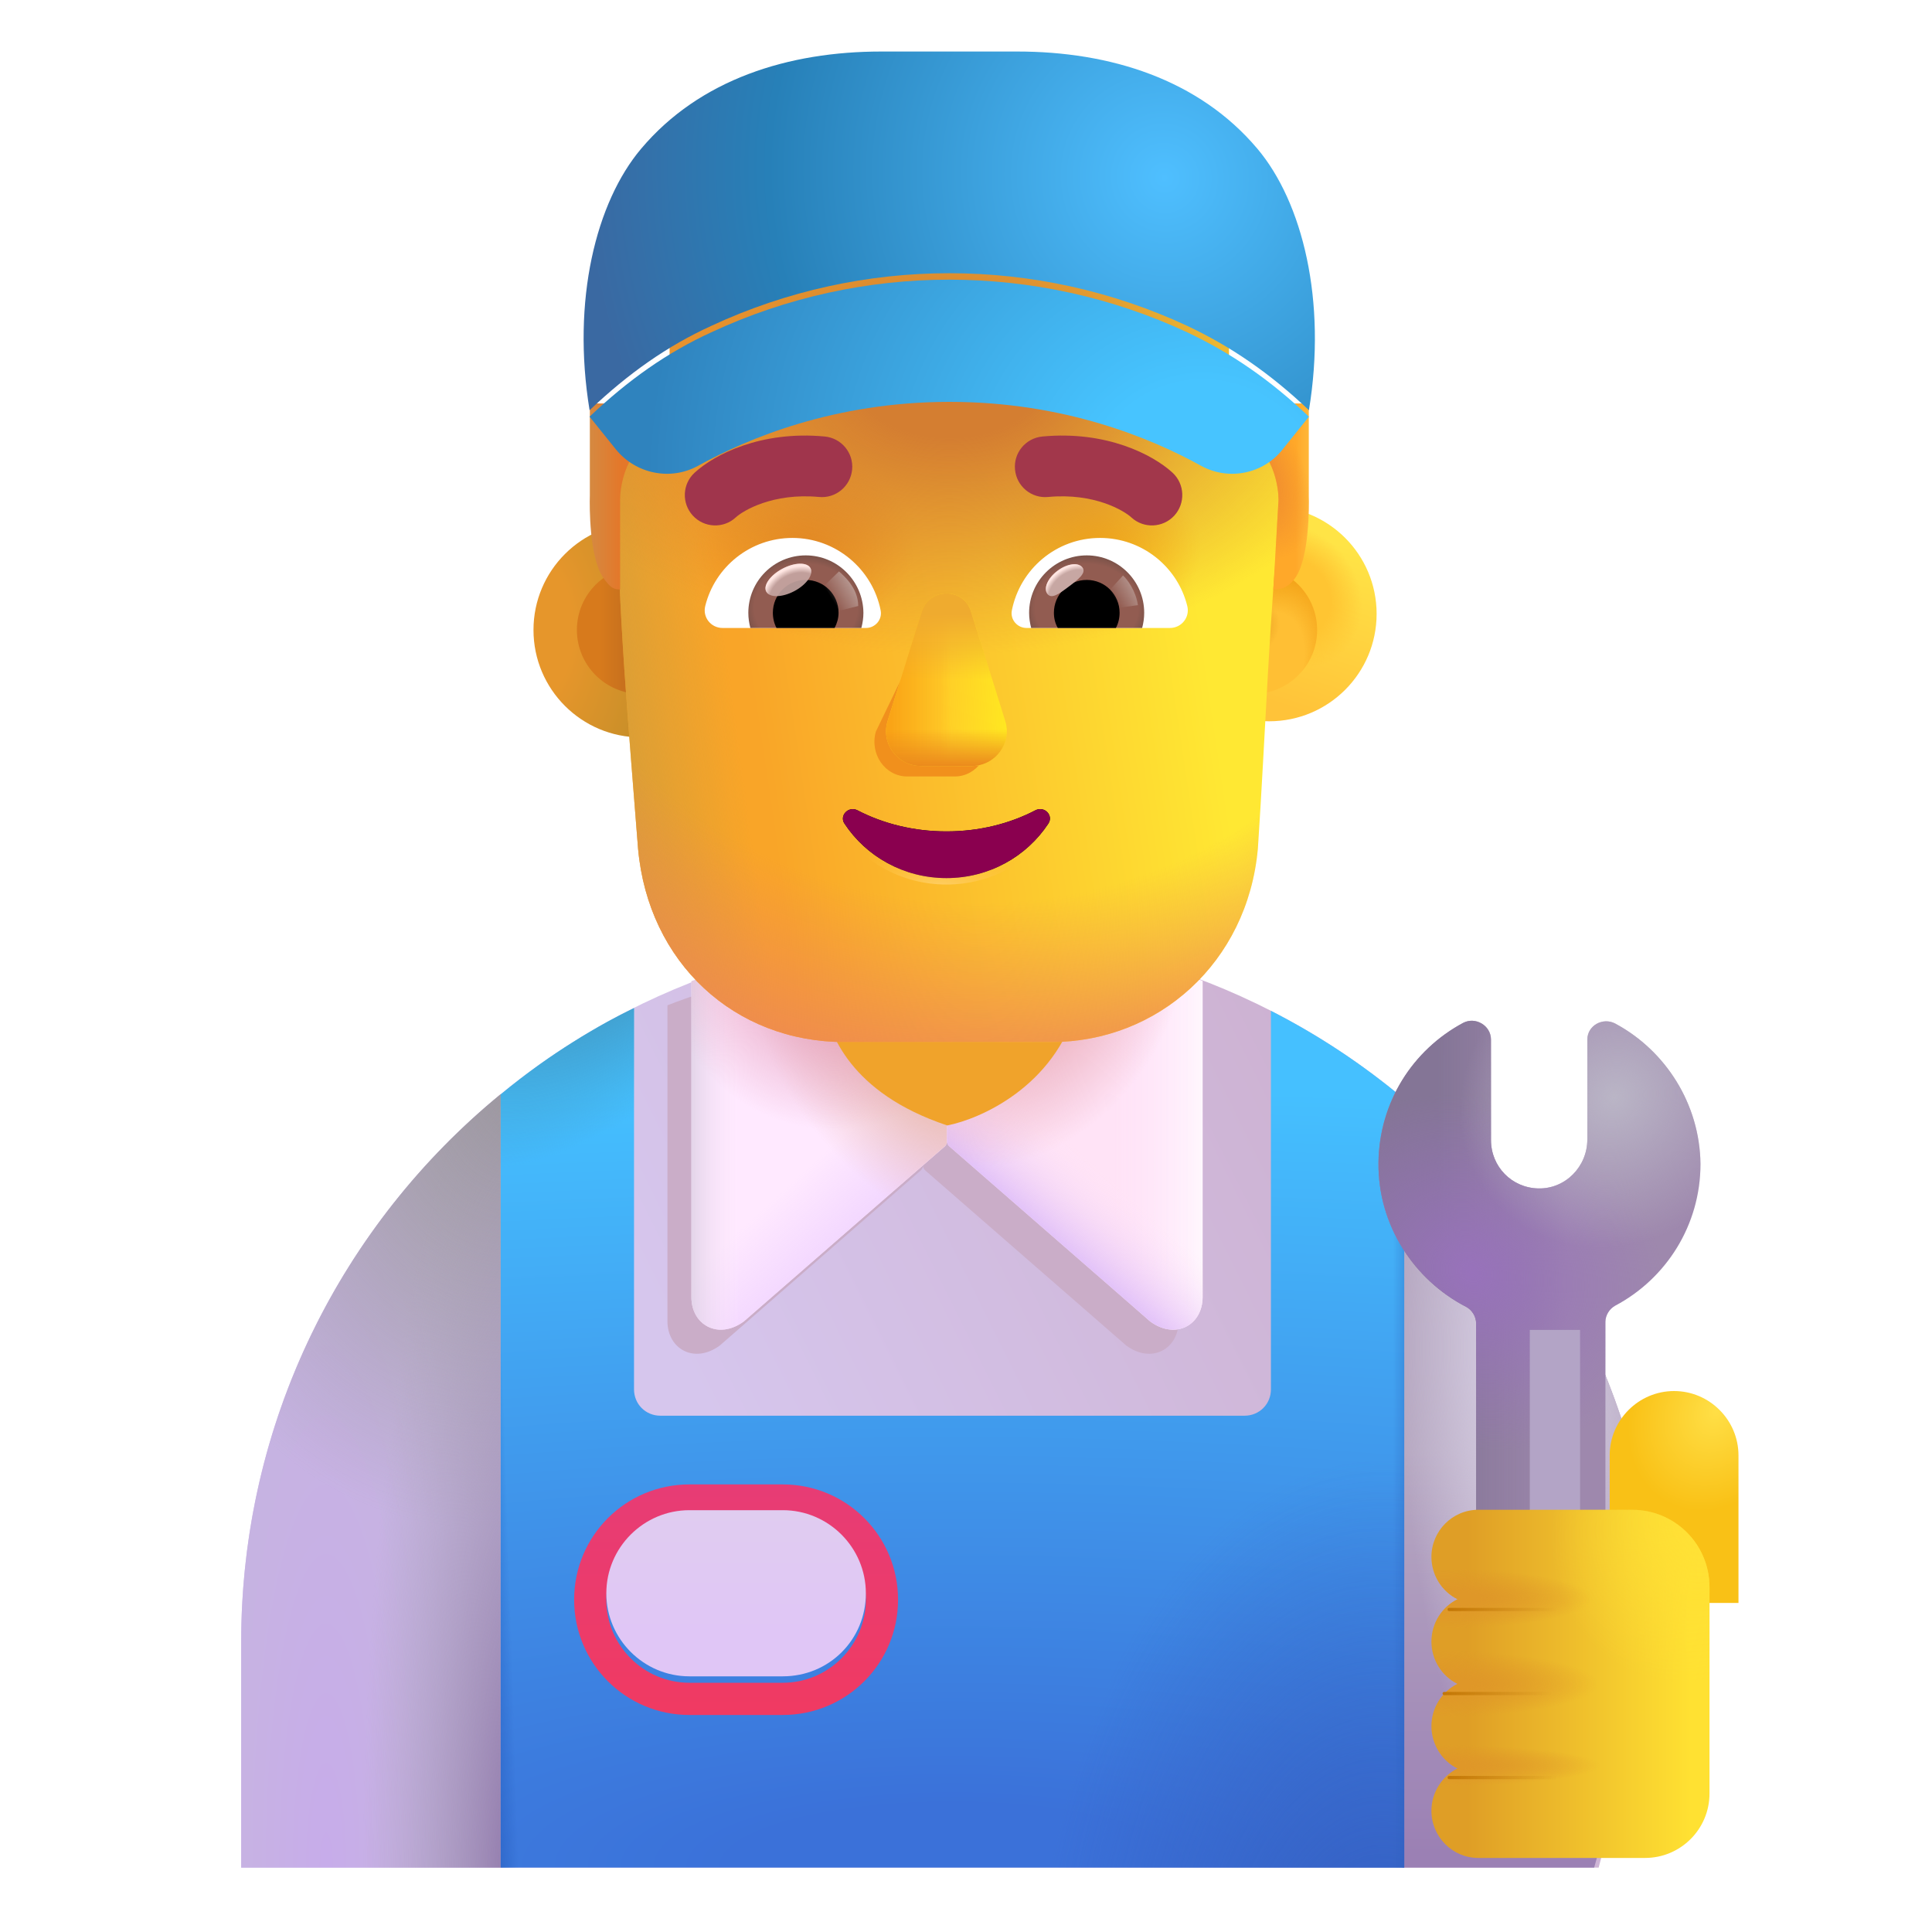 <svg viewBox="1 1 30 30" xmlns="http://www.w3.org/2000/svg">
<path d="M15.745 15.5C9.675 15.5 4.745 20.42 4.745 26.5V30H25.824L26.735 26.5C26.735 20.42 21.815 15.5 15.745 15.5Z" fill="url(#paint0_linear_4002_1946)"/>
<g filter="url(#filter0_f_4002_1946)">
<path d="M19.301 21.515V16.607C18.579 16.327 17.82 16.122 17.033 16L15.332 17.776L13.634 16.001C12.846 16.124 12.087 16.33 11.364 16.61V21.515C11.364 21.948 11.782 22.183 12.176 21.894L15.298 19.174C15.32 19.154 15.332 19.127 15.332 19.098C15.332 19.127 15.345 19.154 15.367 19.174L18.489 21.894C18.883 22.183 19.301 21.948 19.301 21.515Z" fill="#CAADC8"/>
</g>
<path d="M11.736 16.236V21.141C11.736 21.574 12.154 21.809 12.549 21.52L15.671 18.8C15.692 18.781 15.705 18.753 15.705 18.724V17.402L14.006 15.627C13.219 15.75 12.459 15.956 11.736 16.236Z" fill="#FFE9FF"/>
<path d="M11.736 16.236V21.141C11.736 21.574 12.154 21.809 12.549 21.52L15.671 18.8C15.692 18.781 15.705 18.753 15.705 18.724V17.402L14.006 15.627C13.219 15.75 12.459 15.956 11.736 16.236Z" fill="url(#paint1_linear_4002_1946)"/>
<path d="M11.736 16.236V21.141C11.736 21.574 12.154 21.809 12.549 21.52L15.671 18.8C15.692 18.781 15.705 18.753 15.705 18.724V17.402L14.006 15.627C13.219 15.75 12.459 15.956 11.736 16.236Z" fill="url(#paint2_linear_4002_1946)"/>
<path d="M11.736 16.236V21.141C11.736 21.574 12.154 21.809 12.549 21.52L15.671 18.8C15.692 18.781 15.705 18.753 15.705 18.724V17.402L14.006 15.627C13.219 15.75 12.459 15.956 11.736 16.236Z" fill="url(#paint3_radial_4002_1946)"/>
<path d="M11.736 16.236V21.141C11.736 21.574 12.154 21.809 12.549 21.52L15.671 18.8C15.692 18.781 15.705 18.753 15.705 18.724V17.402L14.006 15.627C13.219 15.75 12.459 15.956 11.736 16.236Z" fill="url(#paint4_radial_4002_1946)"/>
<path d="M19.674 16.233V21.141C19.674 21.574 19.256 21.809 18.861 21.52L15.739 18.799C15.717 18.78 15.705 18.753 15.705 18.724V17.402L17.405 15.626C18.192 15.748 18.951 15.953 19.674 16.233Z" fill="#FFE3F6"/>
<path d="M19.674 16.233V21.141C19.674 21.574 19.256 21.809 18.861 21.52L15.739 18.799C15.717 18.78 15.705 18.753 15.705 18.724V17.402L17.405 15.626C18.192 15.748 18.951 15.953 19.674 16.233Z" fill="url(#paint5_linear_4002_1946)"/>
<path d="M19.674 16.233V21.141C19.674 21.574 19.256 21.809 18.861 21.52L15.739 18.799C15.717 18.78 15.705 18.753 15.705 18.724V17.402L17.405 15.626C18.192 15.748 18.951 15.953 19.674 16.233Z" fill="url(#paint6_linear_4002_1946)"/>
<path d="M19.674 16.233V21.141C19.674 21.574 19.256 21.809 18.861 21.52L15.739 18.799C15.717 18.78 15.705 18.753 15.705 18.724V17.402L17.405 15.626C18.192 15.748 18.951 15.953 19.674 16.233Z" fill="url(#paint7_radial_4002_1946)"/>
<path d="M8.775 30V17.99C6.315 20.006 4.745 23.068 4.745 26.5V30H8.775Z" fill="url(#paint8_radial_4002_1946)"/>
<path d="M8.775 30V17.99C6.315 20.006 4.745 23.068 4.745 26.5V30H8.775Z" fill="url(#paint9_radial_4002_1946)"/>
<path d="M8.775 30V17.99C6.315 20.006 4.745 23.068 4.745 26.5V30H8.775Z" fill="url(#paint10_radial_4002_1946)"/>
<path d="M22.775 18.043V30H25.754L26.735 26.5C26.735 23.098 25.195 20.06 22.775 18.043Z" fill="url(#paint11_linear_4002_1946)"/>
<path d="M22.775 18.043V30H25.754L26.735 26.5C26.735 23.098 25.195 20.06 22.775 18.043Z" fill="url(#paint12_radial_4002_1946)"/>
<g filter="url(#filter1_i_4002_1946)">
<path d="M26.245 23.1C26.795 23.1 27.245 23.55 27.245 24.1V26.39H25.245V24.1C25.245 23.55 25.695 23.1 26.245 23.1Z" fill="url(#paint13_radial_4002_1946)"/>
</g>
<path d="M20.735 16.696V22.573C20.735 22.803 20.555 22.983 20.325 22.983H11.255C11.025 22.983 10.845 22.803 10.845 22.573V16.653C10.706 16.72 10.568 16.792 10.432 16.866C10.07 17.066 9.72 17.286 9.385 17.524C9.175 17.674 8.972 17.83 8.775 17.993L8.775 30H22.805L22.805 18.068C22.172 17.536 21.478 17.075 20.735 16.696Z" fill="url(#paint14_radial_4002_1946)"/>
<path d="M20.735 16.696V22.573C20.735 22.803 20.555 22.983 20.325 22.983H11.255C11.025 22.983 10.845 22.803 10.845 22.573V16.653C10.706 16.72 10.568 16.792 10.432 16.866C10.07 17.066 9.72 17.286 9.385 17.524C9.175 17.674 8.972 17.83 8.775 17.993L8.775 30H22.805L22.805 18.068C22.172 17.536 21.478 17.075 20.735 16.696Z" fill="url(#paint15_radial_4002_1946)"/>
<path d="M20.735 16.696V22.573C20.735 22.803 20.555 22.983 20.325 22.983H11.255C11.025 22.983 10.845 22.803 10.845 22.573V16.653C10.706 16.72 10.568 16.792 10.432 16.866C10.07 17.066 9.72 17.286 9.385 17.524C9.175 17.674 8.972 17.83 8.775 17.993L8.775 30H22.805L22.805 18.068C22.172 17.536 21.478 17.075 20.735 16.696Z" fill="url(#paint16_linear_4002_1946)"/>
<path d="M20.735 16.696V22.573C20.735 22.803 20.555 22.983 20.325 22.983H11.255C11.025 22.983 10.845 22.803 10.845 22.573V16.653C10.706 16.72 10.568 16.792 10.432 16.866C10.07 17.066 9.72 17.286 9.385 17.524C9.175 17.674 8.972 17.83 8.775 17.993L8.775 30H22.805L22.805 18.068C22.172 17.536 21.478 17.075 20.735 16.696Z" fill="url(#paint17_linear_4002_1946)"/>
<path d="M20.735 16.696V22.573C20.735 22.803 20.555 22.983 20.325 22.983H11.255C11.025 22.983 10.845 22.803 10.845 22.573V16.653C10.706 16.72 10.568 16.792 10.432 16.866C10.07 17.066 9.72 17.286 9.385 17.524C9.175 17.674 8.972 17.83 8.775 17.993L8.775 30H22.805L22.805 18.068C22.172 17.536 21.478 17.075 20.735 16.696Z" fill="url(#paint18_radial_4002_1946)"/>
<g filter="url(#filter2_d_4002_1946)">
<path d="M13.155 24.45C13.865 24.45 14.445 25.03 14.445 25.74C14.445 26.45 13.865 27.03 13.155 27.03H11.705C10.995 27.03 10.415 26.45 10.415 25.74C10.415 25.03 10.995 24.45 11.705 24.45H13.155ZM13.155 23.95H11.705C10.715 23.95 9.915 24.75 9.915 25.74C9.915 26.73 10.715 27.53 11.705 27.53H13.155C14.145 27.53 14.945 26.73 14.945 25.74C14.945 24.75 14.145 23.95 13.155 23.95Z" fill="url(#paint19_linear_4002_1946)"/>
</g>
<g filter="url(#filter3_i_4002_1946)">
<path d="M13.155 27.03H11.705C10.995 27.03 10.415 26.45 10.415 25.74C10.415 25.03 10.995 24.45 11.705 24.45H13.155C13.865 24.45 14.445 25.03 14.445 25.74C14.445 26.46 13.875 27.03 13.155 27.03Z" fill="url(#paint20_linear_4002_1946)"/>
</g>
<g filter="url(#filter4_i_4002_1946)">
<path d="M15.709 18.676C14.186 18.168 13.885 17.23 13.799 16.836H17.721C17.365 18.073 16.227 18.574 15.709 18.676Z" fill="#F0A32B"/>
</g>
<g filter="url(#filter5_i_4002_1946)">
<path d="M25.93 17.043C25.739 16.943 25.498 17.073 25.498 17.293V18.844C25.498 19.264 25.157 19.614 24.735 19.604C24.323 19.594 24.002 19.264 24.002 18.854V17.293C24.002 17.073 23.761 16.933 23.57 17.033C22.787 17.453 22.265 18.264 22.255 19.204C22.245 20.175 22.807 21.025 23.621 21.445C23.711 21.495 23.771 21.596 23.771 21.696V27.999C23.771 28.55 24.223 29 24.775 29C25.327 29 25.779 28.55 25.779 27.999V21.676C25.779 21.576 25.839 21.476 25.93 21.425C26.723 21.005 27.255 20.175 27.255 19.224C27.245 18.294 26.713 17.463 25.93 17.043Z" fill="#9E88AD"/>
<path d="M25.93 17.043C25.739 16.943 25.498 17.073 25.498 17.293V18.844C25.498 19.264 25.157 19.614 24.735 19.604C24.323 19.594 24.002 19.264 24.002 18.854V17.293C24.002 17.073 23.761 16.933 23.57 17.033C22.787 17.453 22.265 18.264 22.255 19.204C22.245 20.175 22.807 21.025 23.621 21.445C23.711 21.495 23.771 21.596 23.771 21.696V27.999C23.771 28.55 24.223 29 24.775 29C25.327 29 25.779 28.55 25.779 27.999V21.676C25.779 21.576 25.839 21.476 25.93 21.425C26.723 21.005 27.255 20.175 27.255 19.224C27.245 18.294 26.713 17.463 25.93 17.043Z" fill="url(#paint21_linear_4002_1946)"/>
<path d="M25.93 17.043C25.739 16.943 25.498 17.073 25.498 17.293V18.844C25.498 19.264 25.157 19.614 24.735 19.604C24.323 19.594 24.002 19.264 24.002 18.854V17.293C24.002 17.073 23.761 16.933 23.57 17.033C22.787 17.453 22.265 18.264 22.255 19.204C22.245 20.175 22.807 21.025 23.621 21.445C23.711 21.495 23.771 21.596 23.771 21.696V27.999C23.771 28.55 24.223 29 24.775 29C25.327 29 25.779 28.55 25.779 27.999V21.676C25.779 21.576 25.839 21.476 25.93 21.425C26.723 21.005 27.255 20.175 27.255 19.224C27.245 18.294 26.713 17.463 25.93 17.043Z" fill="url(#paint22_radial_4002_1946)"/>
<path d="M25.93 17.043C25.739 16.943 25.498 17.073 25.498 17.293V18.844C25.498 19.264 25.157 19.614 24.735 19.604C24.323 19.594 24.002 19.264 24.002 18.854V17.293C24.002 17.073 23.761 16.933 23.57 17.033C22.787 17.453 22.265 18.264 22.255 19.204C22.245 20.175 22.807 21.025 23.621 21.445C23.711 21.495 23.771 21.596 23.771 21.696V27.999C23.771 28.55 24.223 29 24.775 29C25.327 29 25.779 28.55 25.779 27.999V21.676C25.779 21.576 25.839 21.476 25.93 21.425C26.723 21.005 27.255 20.175 27.255 19.224C27.245 18.294 26.713 17.463 25.93 17.043Z" fill="url(#paint23_radial_4002_1946)"/>
</g>
<g filter="url(#filter6_f_4002_1946)">
<rect x="24.755" y="21.651" width="0.78" height="3.662" fill="#B3A4C6"/>
</g>
<g filter="url(#filter7_i_4002_1946)">
<path d="M22.927 25.326C22.927 24.924 23.252 24.594 23.654 24.594H26.045C26.708 24.594 27.245 25.131 27.245 25.794V29C27.245 29.552 26.797 30 26.245 30H23.654C23.252 30 22.927 29.669 22.927 29.268C22.927 28.981 23.093 28.731 23.334 28.611C23.093 28.491 22.927 28.241 22.927 27.954C22.927 27.667 23.093 27.417 23.334 27.297C23.093 27.177 22.927 26.927 22.927 26.64C22.927 26.353 23.093 26.102 23.334 25.983C23.093 25.863 22.927 25.612 22.927 25.326Z" fill="url(#paint24_linear_4002_1946)"/>
<path d="M22.927 25.326C22.927 24.924 23.252 24.594 23.654 24.594H26.045C26.708 24.594 27.245 25.131 27.245 25.794V29C27.245 29.552 26.797 30 26.245 30H23.654C23.252 30 22.927 29.669 22.927 29.268C22.927 28.981 23.093 28.731 23.334 28.611C23.093 28.491 22.927 28.241 22.927 27.954C22.927 27.667 23.093 27.417 23.334 27.297C23.093 27.177 22.927 26.927 22.927 26.64C22.927 26.353 23.093 26.102 23.334 25.983C23.093 25.863 22.927 25.612 22.927 25.326Z" fill="url(#paint25_radial_4002_1946)"/>
<path d="M22.927 25.326C22.927 24.924 23.252 24.594 23.654 24.594H26.045C26.708 24.594 27.245 25.131 27.245 25.794V29C27.245 29.552 26.797 30 26.245 30H23.654C23.252 30 22.927 29.669 22.927 29.268C22.927 28.981 23.093 28.731 23.334 28.611C23.093 28.491 22.927 28.241 22.927 27.954C22.927 27.667 23.093 27.417 23.334 27.297C23.093 27.177 22.927 26.927 22.927 26.64C22.927 26.353 23.093 26.102 23.334 25.983C23.093 25.863 22.927 25.612 22.927 25.326Z" fill="url(#paint26_radial_4002_1946)"/>
<path d="M22.927 25.326C22.927 24.924 23.252 24.594 23.654 24.594H26.045C26.708 24.594 27.245 25.131 27.245 25.794V29C27.245 29.552 26.797 30 26.245 30H23.654C23.252 30 22.927 29.669 22.927 29.268C22.927 28.981 23.093 28.731 23.334 28.611C23.093 28.491 22.927 28.241 22.927 27.954C22.927 27.667 23.093 27.417 23.334 27.297C23.093 27.177 22.927 26.927 22.927 26.64C22.927 26.353 23.093 26.102 23.334 25.983C23.093 25.863 22.927 25.612 22.927 25.326Z" fill="url(#paint27_radial_4002_1946)"/>
<path d="M22.927 25.326C22.927 24.924 23.252 24.594 23.654 24.594H26.045C26.708 24.594 27.245 25.131 27.245 25.794V29C27.245 29.552 26.797 30 26.245 30H23.654C23.252 30 22.927 29.669 22.927 29.268C22.927 28.981 23.093 28.731 23.334 28.611C23.093 28.491 22.927 28.241 22.927 27.954C22.927 27.667 23.093 27.417 23.334 27.297C23.093 27.177 22.927 26.927 22.927 26.64C22.927 26.353 23.093 26.102 23.334 25.983C23.093 25.863 22.927 25.612 22.927 25.326Z" fill="url(#paint28_radial_4002_1946)"/>
</g>
<g filter="url(#filter8_f_4002_1946)">
<path d="M23.503 25.992H25.3" stroke="url(#paint29_linear_4002_1946)" stroke-width="0.05" stroke-linecap="round"/>
</g>
<g filter="url(#filter9_f_4002_1946)">
<path d="M23.425 27.297H25.222" stroke="url(#paint30_linear_4002_1946)" stroke-width="0.05" stroke-linecap="round"/>
</g>
<g filter="url(#filter10_f_4002_1946)">
<path d="M23.503 28.602H25.3" stroke="url(#paint31_linear_4002_1946)" stroke-width="0.05" stroke-linecap="round"/>
</g>
<circle cx="10.952" cy="10.782" r="1.668" fill="url(#paint32_radial_4002_1946)"/>
<g filter="url(#filter11_f_4002_1946)">
<circle cx="10.952" cy="10.782" r="0.994" fill="url(#paint33_linear_4002_1946)"/>
</g>
<g filter="url(#filter12_i_4002_1946)">
<circle cx="20.458" cy="10.782" r="1.668" fill="url(#paint34_linear_4002_1946)"/>
<circle cx="20.458" cy="10.782" r="1.668" fill="url(#paint35_radial_4002_1946)"/>
</g>
<g filter="url(#filter13_f_4002_1946)">
<circle cx="20.458" cy="10.782" r="0.994" fill="#FFBF34"/>
<circle cx="20.458" cy="10.782" r="0.994" fill="url(#paint36_radial_4002_1946)"/>
<circle cx="20.458" cy="10.782" r="0.994" fill="url(#paint37_radial_4002_1946)"/>
</g>
<path d="M10.586 8.591C10.586 8.325 10.637 7.904 10.851 7.744L10.908 7.311C11.176 7.098 11.399 7.293 11.399 6.974V6.121C11.399 5.854 11.56 5.641 11.828 5.588C12.472 5.428 13.812 5.162 15.741 5.162C17.671 5.162 19.011 5.428 19.654 5.588C19.868 5.641 20.083 5.854 20.083 6.121V6.974C20.083 7.293 20.243 7.613 20.458 7.826C20.959 8.178 20.928 8.371 20.887 8.786C20.707 10.574 20.652 12.386 20.532 14.18C20.371 15.948 18.981 17.181 17.324 17.181H14.116C12.405 17.181 11.068 15.948 10.908 14.18C10.769 12.372 10.585 10.407 10.586 8.591Z" fill="url(#paint38_linear_4002_1946)"/>
<path d="M10.586 8.591C10.586 8.325 10.637 7.904 10.851 7.744L10.908 7.311C11.176 7.098 11.399 7.293 11.399 6.974V6.121C11.399 5.854 11.56 5.641 11.828 5.588C12.472 5.428 13.812 5.162 15.741 5.162C17.671 5.162 19.011 5.428 19.654 5.588C19.868 5.641 20.083 5.854 20.083 6.121V6.974C20.083 7.293 20.243 7.613 20.458 7.826C20.959 8.178 20.928 8.371 20.887 8.786C20.707 10.574 20.652 12.386 20.532 14.18C20.371 15.948 18.981 17.181 17.324 17.181H14.116C12.405 17.181 11.068 15.948 10.908 14.18C10.769 12.372 10.585 10.407 10.586 8.591Z" fill="url(#paint39_linear_4002_1946)"/>
<path d="M10.586 8.591C10.586 8.325 10.637 7.904 10.851 7.744L10.908 7.311C11.176 7.098 11.399 7.293 11.399 6.974V6.121C11.399 5.854 11.56 5.641 11.828 5.588C12.472 5.428 13.812 5.162 15.741 5.162C17.671 5.162 19.011 5.428 19.654 5.588C19.868 5.641 20.083 5.854 20.083 6.121V6.974C20.083 7.293 20.243 7.613 20.458 7.826C20.959 8.178 20.928 8.371 20.887 8.786C20.707 10.574 20.652 12.386 20.532 14.18C20.371 15.948 18.981 17.181 17.324 17.181H14.116C12.405 17.181 11.068 15.948 10.908 14.18C10.769 12.372 10.585 10.407 10.586 8.591Z" fill="url(#paint40_radial_4002_1946)"/>
<path d="M10.586 8.591C10.586 8.325 10.637 7.904 10.851 7.744L10.908 7.311C11.176 7.098 11.399 7.293 11.399 6.974V6.121C11.399 5.854 11.56 5.641 11.828 5.588C12.472 5.428 13.812 5.162 15.741 5.162C17.671 5.162 19.011 5.428 19.654 5.588C19.868 5.641 20.083 5.854 20.083 6.121V6.974C20.083 7.293 20.243 7.613 20.458 7.826C20.959 8.178 20.928 8.371 20.887 8.786C20.707 10.574 20.652 12.386 20.532 14.18C20.371 15.948 18.981 17.181 17.324 17.181H14.116C12.405 17.181 11.068 15.948 10.908 14.18C10.769 12.372 10.585 10.407 10.586 8.591Z" fill="url(#paint41_radial_4002_1946)"/>
<path d="M10.586 8.591C10.586 8.325 10.637 7.904 10.851 7.744L10.908 7.311C11.176 7.098 11.399 7.293 11.399 6.974V6.121C11.399 5.854 11.56 5.641 11.828 5.588C12.472 5.428 13.812 5.162 15.741 5.162C17.671 5.162 19.011 5.428 19.654 5.588C19.868 5.641 20.083 5.854 20.083 6.121V6.974C20.083 7.293 20.243 7.613 20.458 7.826C20.959 8.178 20.928 8.371 20.887 8.786C20.707 10.574 20.652 12.386 20.532 14.18C20.371 15.948 18.981 17.181 17.324 17.181H14.116C12.405 17.181 11.068 15.948 10.908 14.18C10.769 12.372 10.585 10.407 10.586 8.591Z" fill="url(#paint42_radial_4002_1946)"/>
<path d="M10.586 8.591C10.586 8.325 10.637 7.904 10.851 7.744L10.908 7.311C11.176 7.098 11.399 7.293 11.399 6.974V6.121C11.399 5.854 11.56 5.641 11.828 5.588C12.472 5.428 13.812 5.162 15.741 5.162C17.671 5.162 19.011 5.428 19.654 5.588C19.868 5.641 20.083 5.854 20.083 6.121V6.974C20.083 7.293 20.243 7.613 20.458 7.826C20.959 8.178 20.928 8.371 20.887 8.786C20.707 10.574 20.652 12.386 20.532 14.18C20.371 15.948 18.981 17.181 17.324 17.181H14.116C12.405 17.181 11.068 15.948 10.908 14.18C10.769 12.372 10.585 10.407 10.586 8.591Z" fill="url(#paint43_radial_4002_1946)"/>
<g filter="url(#filter14_f_4002_1946)">
<path d="M15.421 10.66L14.601 12.358C14.5 12.708 14.743 13.057 15.089 13.057H15.826C16.171 13.057 16.415 12.702 16.313 12.358L15.816 10.66C15.709 10.284 15.533 10.284 15.421 10.66Z" fill="#F1901C"/>
</g>
<g filter="url(#filter15_f_4002_1946)">
<path d="M15.314 10.497L14.783 12.195C14.675 12.545 14.935 12.894 15.303 12.894H16.089C16.457 12.894 16.717 12.539 16.609 12.195L16.078 10.497C15.964 10.121 15.433 10.121 15.314 10.497Z" fill="#FFCC28"/>
<path d="M15.314 10.497L14.783 12.195C14.675 12.545 14.935 12.894 15.303 12.894H16.089C16.457 12.894 16.717 12.539 16.609 12.195L16.078 10.497C15.964 10.121 15.433 10.121 15.314 10.497Z" fill="url(#paint44_linear_4002_1946)"/>
<path d="M15.314 10.497L14.783 12.195C14.675 12.545 14.935 12.894 15.303 12.894H16.089C16.457 12.894 16.717 12.539 16.609 12.195L16.078 10.497C15.964 10.121 15.433 10.121 15.314 10.497Z" fill="url(#paint45_linear_4002_1946)"/>
<path d="M15.314 10.497L14.783 12.195C14.675 12.545 14.935 12.894 15.303 12.894H16.089C16.457 12.894 16.717 12.539 16.609 12.195L16.078 10.497C15.964 10.121 15.433 10.121 15.314 10.497Z" fill="url(#paint46_linear_4002_1946)"/>
<path d="M15.314 10.497L14.783 12.195C14.675 12.545 14.935 12.894 15.303 12.894H16.089C16.457 12.894 16.717 12.539 16.609 12.195L16.078 10.497C15.964 10.121 15.433 10.121 15.314 10.497Z" fill="url(#paint47_linear_4002_1946)"/>
</g>
<g filter="url(#filter16_f_4002_1946)">
<path d="M15.696 13.91C15.189 13.91 14.713 13.79 14.312 13.581C14.175 13.512 14.028 13.666 14.114 13.79C14.449 14.297 15.032 14.635 15.696 14.635C16.36 14.635 16.943 14.297 17.278 13.79C17.364 13.661 17.217 13.512 17.08 13.581C16.68 13.79 16.208 13.91 15.696 13.91Z" stroke="url(#paint48_radial_4002_1946)" stroke-width="0.2"/>
</g>
<path d="M15.696 13.91C15.189 13.91 14.713 13.79 14.312 13.581C14.175 13.512 14.028 13.666 14.114 13.79C14.449 14.297 15.032 14.635 15.696 14.635C16.36 14.635 16.943 14.297 17.278 13.79C17.364 13.661 17.217 13.512 17.08 13.581C16.68 13.79 16.208 13.91 15.696 13.91Z" fill="#8A004F"/>
<path d="M18.082 9.353C18.735 9.353 19.286 9.802 19.436 10.41C19.48 10.585 19.346 10.751 19.168 10.751H16.939C16.797 10.751 16.684 10.621 16.712 10.479C16.838 9.839 17.401 9.353 18.082 9.353Z" fill="white"/>
<path d="M17.875 9.624C18.37 9.624 18.767 10.025 18.767 10.516C18.767 10.597 18.755 10.678 18.735 10.751H17.012C16.992 10.674 16.98 10.597 16.98 10.516C16.98 10.025 17.381 9.624 17.875 9.624Z" fill="url(#paint49_radial_4002_1946)"/>
<path d="M17.365 10.515C17.365 10.232 17.591 10.005 17.875 10.005C18.158 10.005 18.385 10.232 18.385 10.515C18.385 10.6 18.365 10.681 18.328 10.75H17.425C17.385 10.681 17.365 10.6 17.365 10.515Z" fill="black"/>
<g filter="url(#filter17_f_4002_1946)">
<path d="M17.809 9.813C17.873 9.898 17.74 10.001 17.589 10.114C17.438 10.227 17.326 10.306 17.263 10.221C17.2 10.136 17.27 9.976 17.421 9.863C17.572 9.75 17.746 9.728 17.809 9.813Z" fill="#C7A7A3"/>
<path d="M17.809 9.813C17.873 9.898 17.74 10.001 17.589 10.114C17.438 10.227 17.326 10.306 17.263 10.221C17.2 10.136 17.27 9.976 17.421 9.863C17.572 9.75 17.746 9.728 17.809 9.813Z" fill="url(#paint50_radial_4002_1946)"/>
</g>
<g filter="url(#filter18_f_4002_1946)">
<path d="M18.669 10.397C18.636 10.167 18.501 9.994 18.438 9.936L18.179 10.22L18.296 10.448L18.669 10.397Z" fill="url(#paint51_linear_4002_1946)"/>
</g>
<path d="M13.305 9.353C12.652 9.353 12.101 9.802 11.951 10.41C11.907 10.585 12.04 10.751 12.219 10.751H14.448C14.59 10.751 14.703 10.621 14.675 10.479C14.549 9.839 13.982 9.353 13.305 9.353Z" fill="white"/>
<path d="M13.511 9.624C13.017 9.624 12.62 10.025 12.62 10.516C12.62 10.597 12.632 10.678 12.652 10.751H14.375C14.395 10.674 14.407 10.597 14.407 10.516C14.403 10.025 14.006 9.624 13.511 9.624Z" fill="url(#paint52_radial_4002_1946)"/>
<path d="M14.021 10.515C14.021 10.232 13.794 10.005 13.511 10.005C13.228 10.005 13.001 10.232 13.001 10.515C13.001 10.6 13.021 10.681 13.057 10.75H13.96C13.997 10.681 14.021 10.6 14.021 10.515Z" fill="black"/>
<g filter="url(#filter19_f_4002_1946)">
<path d="M14.326 10.41C14.326 10.123 14.091 9.931 14.028 9.873L13.74 10.151L13.918 10.512L14.326 10.41Z" fill="url(#paint53_linear_4002_1946)"/>
</g>
<g filter="url(#filter20_f_4002_1946)">
<ellipse cx="13.242" cy="10.005" rx="0.389" ry="0.197" transform="rotate(-27.914 13.242 10.005)" fill="#C7A7A3" fill-opacity="0.9"/>
<ellipse cx="13.242" cy="10.005" rx="0.389" ry="0.197" transform="rotate(-27.914 13.242 10.005)" fill="url(#paint54_radial_4002_1946)"/>
</g>
<g filter="url(#filter21_i_4002_1946)">
<path fill-rule="evenodd" clip-rule="evenodd" d="M17.474 8.467C18.194 8.4 18.655 8.681 18.767 8.784C18.959 8.961 19.257 8.948 19.434 8.757C19.61 8.565 19.598 8.266 19.407 8.09C19.101 7.808 18.376 7.435 17.387 7.528C17.127 7.552 16.936 7.782 16.961 8.041C16.985 8.301 17.215 8.492 17.474 8.467Z" fill="#A2374B"/>
</g>
<g filter="url(#filter22_i_4002_1946)">
<path fill-rule="evenodd" clip-rule="evenodd" d="M13.918 8.467C13.198 8.4 12.737 8.681 12.625 8.784C12.434 8.961 12.135 8.948 11.959 8.757C11.782 8.565 11.794 8.266 11.986 8.09C12.292 7.808 13.017 7.435 14.006 7.528C14.265 7.552 14.456 7.782 14.432 8.041C14.407 8.301 14.177 8.492 13.918 8.467Z" fill="#A0354C"/>
</g>
<path d="M10.159 8.7V7.265H11.356C11.309 7.403 11.158 7.735 10.931 7.954C10.705 8.173 10.629 8.549 10.629 8.761L10.629 10.152H10.628C10.552 10.152 10.486 10.152 10.357 9.955C10.153 9.641 10.153 8.87 10.159 8.7Z" fill="url(#paint55_linear_4002_1946)"/>
<path d="M21.323 8.7V7.265H20.126C20.173 7.403 20.324 7.735 20.551 7.954C20.777 8.173 20.853 8.549 20.853 8.761L20.772 10.154C20.848 10.154 20.996 10.154 21.125 9.955C21.329 9.641 21.329 8.87 21.323 8.7Z" fill="url(#paint56_linear_4002_1946)"/>
<path d="M21.323 8.7V7.265H20.126C20.173 7.403 20.324 7.735 20.551 7.954C20.777 8.173 20.853 8.549 20.853 8.761L20.772 10.154C20.848 10.154 20.996 10.154 21.125 9.955C21.329 9.641 21.329 8.87 21.323 8.7Z" fill="url(#paint57_radial_4002_1946)"/>
<g filter="url(#filter23_i_4002_1946)">
<path d="M12.045 6.26C11.365 6.57 10.755 7 10.155 7.57L10.565 8.08C10.875 8.46 11.415 8.57 11.845 8.33C12.605 7.91 13.955 7.34 15.745 7.34C17.535 7.34 18.885 7.91 19.645 8.33C20.075 8.57 20.615 8.46 20.915 8.08L21.325 7.57C20.725 7 20.115 6.58 19.435 6.26C17.095 5.17 14.385 5.17 12.045 6.26Z" fill="url(#paint58_radial_4002_1946)"/>
</g>
<g filter="url(#filter24_i_4002_1946)">
<path d="M16.795 2C18.235 2 19.615 2.43 20.525 3.51C21.225 4.34 21.605 5.87 21.325 7.57C20.725 7 20.115 6.58 19.435 6.26C17.095 5.17 14.385 5.17 12.045 6.26C11.365 6.57 10.755 7 10.155 7.57C9.875 5.86 10.255 4.34 10.955 3.51C11.865 2.43 13.245 2 14.685 2H16.795Z" fill="url(#paint59_radial_4002_1946)"/>
</g>
<defs>
<filter id="filter0_f_4002_1946" x="10.364" y="15" width="9.938" height="8.021" filterUnits="userSpaceOnUse" color-interpolation-filters="sRGB">
<feFlood flood-opacity="0" result="BackgroundImageFix"/>
<feBlend mode="normal" in="SourceGraphic" in2="BackgroundImageFix" result="shape"/>
<feGaussianBlur stdDeviation="0.5" result="effect1_foregroundBlur_4002_1946"/>
</filter>
<filter id="filter1_i_4002_1946" x="25.245" y="22.6" width="2.65" height="3.79" filterUnits="userSpaceOnUse" color-interpolation-filters="sRGB">
<feFlood flood-opacity="0" result="BackgroundImageFix"/>
<feBlend mode="normal" in="SourceGraphic" in2="BackgroundImageFix" result="shape"/>
<feColorMatrix in="SourceAlpha" type="matrix" values="0 0 0 0 0 0 0 0 0 0 0 0 0 0 0 0 0 0 127 0" result="hardAlpha"/>
<feOffset dx="0.75" dy="-0.5"/>
<feGaussianBlur stdDeviation="0.325"/>
<feComposite in2="hardAlpha" operator="arithmetic" k2="-1" k3="1"/>
<feColorMatrix type="matrix" values="0 0 0 0 0.878 0 0 0 0 0.561 0 0 0 0 0.192 0 0 0 1 0"/>
<feBlend mode="normal" in2="shape" result="effect1_innerShadow_4002_1946"/>
</filter>
<filter id="filter2_d_4002_1946" x="9.765" y="23.9" width="5.33" height="3.88" filterUnits="userSpaceOnUse" color-interpolation-filters="sRGB">
<feFlood flood-opacity="0" result="BackgroundImageFix"/>
<feColorMatrix in="SourceAlpha" type="matrix" values="0 0 0 0 0 0 0 0 0 0 0 0 0 0 0 0 0 0 127 0" result="hardAlpha"/>
<feOffset dy="0.1"/>
<feGaussianBlur stdDeviation="0.075"/>
<feComposite in2="hardAlpha" operator="out"/>
<feColorMatrix type="matrix" values="0 0 0 0 0.188 0 0 0 0 0.384 0 0 0 0 0.824 0 0 0 1 0"/>
<feBlend mode="normal" in2="BackgroundImageFix" result="effect1_dropShadow_4002_1946"/>
<feBlend mode="normal" in="SourceGraphic" in2="effect1_dropShadow_4002_1946" result="shape"/>
</filter>
<filter id="filter3_i_4002_1946" x="10.415" y="24.45" width="4.03" height="2.58" filterUnits="userSpaceOnUse" color-interpolation-filters="sRGB">
<feFlood flood-opacity="0" result="BackgroundImageFix"/>
<feBlend mode="normal" in="SourceGraphic" in2="BackgroundImageFix" result="shape"/>
<feColorMatrix in="SourceAlpha" type="matrix" values="0 0 0 0 0 0 0 0 0 0 0 0 0 0 0 0 0 0 127 0" result="hardAlpha"/>
<feOffset/>
<feGaussianBlur stdDeviation="0.125"/>
<feComposite in2="hardAlpha" operator="arithmetic" k2="-1" k3="1"/>
<feColorMatrix type="matrix" values="0 0 0 0 0.882 0 0 0 0 0.808 0 0 0 0 0.929 0 0 0 1 0"/>
<feBlend mode="normal" in2="shape" result="effect1_innerShadow_4002_1946"/>
</filter>
<filter id="filter4_i_4002_1946" x="13.799" y="16.636" width="3.922" height="2.04" filterUnits="userSpaceOnUse" color-interpolation-filters="sRGB">
<feFlood flood-opacity="0" result="BackgroundImageFix"/>
<feBlend mode="normal" in="SourceGraphic" in2="BackgroundImageFix" result="shape"/>
<feColorMatrix in="SourceAlpha" type="matrix" values="0 0 0 0 0 0 0 0 0 0 0 0 0 0 0 0 0 0 127 0" result="hardAlpha"/>
<feOffset dy="-0.2"/>
<feGaussianBlur stdDeviation="0.2"/>
<feComposite in2="hardAlpha" operator="arithmetic" k2="-1" k3="1"/>
<feColorMatrix type="matrix" values="0 0 0 0 0.792 0 0 0 0 0.549 0 0 0 0 0.004 0 0 0 1 0"/>
<feBlend mode="normal" in2="shape" result="effect1_innerShadow_4002_1946"/>
</filter>
<filter id="filter5_i_4002_1946" x="22.255" y="16.85" width="5.15" height="12.15" filterUnits="userSpaceOnUse" color-interpolation-filters="sRGB">
<feFlood flood-opacity="0" result="BackgroundImageFix"/>
<feBlend mode="normal" in="SourceGraphic" in2="BackgroundImageFix" result="shape"/>
<feColorMatrix in="SourceAlpha" type="matrix" values="0 0 0 0 0 0 0 0 0 0 0 0 0 0 0 0 0 0 127 0" result="hardAlpha"/>
<feOffset dx="0.15" dy="-0.15"/>
<feGaussianBlur stdDeviation="0.15"/>
<feComposite in2="hardAlpha" operator="arithmetic" k2="-1" k3="1"/>
<feColorMatrix type="matrix" values="0 0 0 0 0.49 0 0 0 0 0.384 0 0 0 0 0.612 0 0 0 1 0"/>
<feBlend mode="normal" in2="shape" result="effect1_innerShadow_4002_1946"/>
</filter>
<filter id="filter6_f_4002_1946" x="24.105" y="21.001" width="2.08" height="4.962" filterUnits="userSpaceOnUse" color-interpolation-filters="sRGB">
<feFlood flood-opacity="0" result="BackgroundImageFix"/>
<feBlend mode="normal" in="SourceGraphic" in2="BackgroundImageFix" result="shape"/>
<feGaussianBlur stdDeviation="0.325" result="effect1_foregroundBlur_4002_1946"/>
</filter>
<filter id="filter7_i_4002_1946" x="22.927" y="24.444" width="4.618" height="5.556" filterUnits="userSpaceOnUse" color-interpolation-filters="sRGB">
<feFlood flood-opacity="0" result="BackgroundImageFix"/>
<feBlend mode="normal" in="SourceGraphic" in2="BackgroundImageFix" result="shape"/>
<feColorMatrix in="SourceAlpha" type="matrix" values="0 0 0 0 0 0 0 0 0 0 0 0 0 0 0 0 0 0 127 0" result="hardAlpha"/>
<feOffset dx="0.3" dy="-0.15"/>
<feGaussianBlur stdDeviation="0.3"/>
<feComposite in2="hardAlpha" operator="arithmetic" k2="-1" k3="1"/>
<feColorMatrix type="matrix" values="0 0 0 0 0.906 0 0 0 0 0.522 0 0 0 0 0.365 0 0 0 1 0"/>
<feBlend mode="normal" in2="shape" result="effect1_innerShadow_4002_1946"/>
</filter>
<filter id="filter8_f_4002_1946" x="23.378" y="25.867" width="2.047" height="0.25" filterUnits="userSpaceOnUse" color-interpolation-filters="sRGB">
<feFlood flood-opacity="0" result="BackgroundImageFix"/>
<feBlend mode="normal" in="SourceGraphic" in2="BackgroundImageFix" result="shape"/>
<feGaussianBlur stdDeviation="0.05" result="effect1_foregroundBlur_4002_1946"/>
</filter>
<filter id="filter9_f_4002_1946" x="23.3" y="27.172" width="2.047" height="0.25" filterUnits="userSpaceOnUse" color-interpolation-filters="sRGB">
<feFlood flood-opacity="0" result="BackgroundImageFix"/>
<feBlend mode="normal" in="SourceGraphic" in2="BackgroundImageFix" result="shape"/>
<feGaussianBlur stdDeviation="0.05" result="effect1_foregroundBlur_4002_1946"/>
</filter>
<filter id="filter10_f_4002_1946" x="23.378" y="28.477" width="2.047" height="0.25" filterUnits="userSpaceOnUse" color-interpolation-filters="sRGB">
<feFlood flood-opacity="0" result="BackgroundImageFix"/>
<feBlend mode="normal" in="SourceGraphic" in2="BackgroundImageFix" result="shape"/>
<feGaussianBlur stdDeviation="0.05" result="effect1_foregroundBlur_4002_1946"/>
</filter>
<filter id="filter11_f_4002_1946" x="9.458" y="9.288" width="2.988" height="2.989" filterUnits="userSpaceOnUse" color-interpolation-filters="sRGB">
<feFlood flood-opacity="0" result="BackgroundImageFix"/>
<feBlend mode="normal" in="SourceGraphic" in2="BackgroundImageFix" result="shape"/>
<feGaussianBlur stdDeviation="0.25" result="effect1_foregroundBlur_4002_1946"/>
</filter>
<filter id="filter12_i_4002_1946" x="18.79" y="8.864" width="3.586" height="3.586" filterUnits="userSpaceOnUse" color-interpolation-filters="sRGB">
<feFlood flood-opacity="0" result="BackgroundImageFix"/>
<feBlend mode="normal" in="SourceGraphic" in2="BackgroundImageFix" result="shape"/>
<feColorMatrix in="SourceAlpha" type="matrix" values="0 0 0 0 0 0 0 0 0 0 0 0 0 0 0 0 0 0 127 0" result="hardAlpha"/>
<feOffset dx="0.25" dy="-0.25"/>
<feGaussianBlur stdDeviation="0.25"/>
<feComposite in2="hardAlpha" operator="arithmetic" k2="-1" k3="1"/>
<feColorMatrix type="matrix" values="0 0 0 0 0.851 0 0 0 0 0.561 0 0 0 0 0.376 0 0 0 1 0"/>
<feBlend mode="normal" in2="shape" result="effect1_innerShadow_4002_1946"/>
</filter>
<filter id="filter13_f_4002_1946" x="18.964" y="9.288" width="2.988" height="2.989" filterUnits="userSpaceOnUse" color-interpolation-filters="sRGB">
<feFlood flood-opacity="0" result="BackgroundImageFix"/>
<feBlend mode="normal" in="SourceGraphic" in2="BackgroundImageFix" result="shape"/>
<feGaussianBlur stdDeviation="0.25" result="effect1_foregroundBlur_4002_1946"/>
</filter>
<filter id="filter14_f_4002_1946" x="13.828" y="9.628" width="3.259" height="4.179" filterUnits="userSpaceOnUse" color-interpolation-filters="sRGB">
<feFlood flood-opacity="0" result="BackgroundImageFix"/>
<feBlend mode="normal" in="SourceGraphic" in2="BackgroundImageFix" result="shape"/>
<feGaussianBlur stdDeviation="0.375" result="effect1_foregroundBlur_4002_1946"/>
</filter>
<filter id="filter15_f_4002_1946" x="14.508" y="9.965" width="2.375" height="3.179" filterUnits="userSpaceOnUse" color-interpolation-filters="sRGB">
<feFlood flood-opacity="0" result="BackgroundImageFix"/>
<feBlend mode="normal" in="SourceGraphic" in2="BackgroundImageFix" result="shape"/>
<feGaussianBlur stdDeviation="0.125" result="effect1_foregroundBlur_4002_1946"/>
</filter>
<filter id="filter16_f_4002_1946" x="13.888" y="13.364" width="3.615" height="1.472" filterUnits="userSpaceOnUse" color-interpolation-filters="sRGB">
<feFlood flood-opacity="0" result="BackgroundImageFix"/>
<feBlend mode="normal" in="SourceGraphic" in2="BackgroundImageFix" result="shape"/>
<feGaussianBlur stdDeviation="0.05" result="effect1_foregroundBlur_4002_1946"/>
</filter>
<filter id="filter17_f_4002_1946" x="17.14" y="9.661" width="0.786" height="0.695" filterUnits="userSpaceOnUse" color-interpolation-filters="sRGB">
<feFlood flood-opacity="0" result="BackgroundImageFix"/>
<feBlend mode="normal" in="SourceGraphic" in2="BackgroundImageFix" result="shape"/>
<feGaussianBlur stdDeviation="0.05" result="effect1_foregroundBlur_4002_1946"/>
</filter>
<filter id="filter18_f_4002_1946" x="17.979" y="9.736" width="0.89" height="0.912" filterUnits="userSpaceOnUse" color-interpolation-filters="sRGB">
<feFlood flood-opacity="0" result="BackgroundImageFix"/>
<feBlend mode="normal" in="SourceGraphic" in2="BackgroundImageFix" result="shape"/>
<feGaussianBlur stdDeviation="0.1" result="effect1_foregroundBlur_4002_1946"/>
</filter>
<filter id="filter19_f_4002_1946" x="13.54" y="9.673" width="0.985" height="1.039" filterUnits="userSpaceOnUse" color-interpolation-filters="sRGB">
<feFlood flood-opacity="0" result="BackgroundImageFix"/>
<feBlend mode="normal" in="SourceGraphic" in2="BackgroundImageFix" result="shape"/>
<feGaussianBlur stdDeviation="0.1" result="effect1_foregroundBlur_4002_1946"/>
</filter>
<filter id="filter20_f_4002_1946" x="12.786" y="9.653" width="0.912" height="0.704" filterUnits="userSpaceOnUse" color-interpolation-filters="sRGB">
<feFlood flood-opacity="0" result="BackgroundImageFix"/>
<feBlend mode="normal" in="SourceGraphic" in2="BackgroundImageFix" result="shape"/>
<feGaussianBlur stdDeviation="0.05" result="effect1_foregroundBlur_4002_1946"/>
</filter>
<filter id="filter21_i_4002_1946" x="16.759" y="7.513" width="2.8" height="1.646" filterUnits="userSpaceOnUse" color-interpolation-filters="sRGB">
<feFlood flood-opacity="0" result="BackgroundImageFix"/>
<feBlend mode="normal" in="SourceGraphic" in2="BackgroundImageFix" result="shape"/>
<feColorMatrix in="SourceAlpha" type="matrix" values="0 0 0 0 0 0 0 0 0 0 0 0 0 0 0 0 0 0 127 0" result="hardAlpha"/>
<feOffset dx="-0.2" dy="0.25"/>
<feGaussianBlur stdDeviation="0.2"/>
<feComposite in2="hardAlpha" operator="arithmetic" k2="-1" k3="1"/>
<feColorMatrix type="matrix" values="0 0 0 0 0.525 0 0 0 0 0.157 0 0 0 0 0.196 0 0 0 1 0"/>
<feBlend mode="normal" in2="shape" result="effect1_innerShadow_4002_1946"/>
</filter>
<filter id="filter22_i_4002_1946" x="11.634" y="7.513" width="2.8" height="1.646" filterUnits="userSpaceOnUse" color-interpolation-filters="sRGB">
<feFlood flood-opacity="0" result="BackgroundImageFix"/>
<feBlend mode="normal" in="SourceGraphic" in2="BackgroundImageFix" result="shape"/>
<feColorMatrix in="SourceAlpha" type="matrix" values="0 0 0 0 0 0 0 0 0 0 0 0 0 0 0 0 0 0 127 0" result="hardAlpha"/>
<feOffset dx="-0.2" dy="0.25"/>
<feGaussianBlur stdDeviation="0.2"/>
<feComposite in2="hardAlpha" operator="arithmetic" k2="-1" k3="1"/>
<feColorMatrix type="matrix" values="0 0 0 0 0.525 0 0 0 0 0.157 0 0 0 0 0.196 0 0 0 1 0"/>
<feBlend mode="normal" in2="shape" result="effect1_innerShadow_4002_1946"/>
</filter>
<filter id="filter23_i_4002_1946" x="10.155" y="5.342" width="11.17" height="3.114" filterUnits="userSpaceOnUse" color-interpolation-filters="sRGB">
<feFlood flood-opacity="0" result="BackgroundImageFix"/>
<feBlend mode="normal" in="SourceGraphic" in2="BackgroundImageFix" result="shape"/>
<feColorMatrix in="SourceAlpha" type="matrix" values="0 0 0 0 0 0 0 0 0 0 0 0 0 0 0 0 0 0 127 0" result="hardAlpha"/>
<feOffset dy="-0.1"/>
<feGaussianBlur stdDeviation="0.1"/>
<feComposite in2="hardAlpha" operator="arithmetic" k2="-1" k3="1"/>
<feColorMatrix type="matrix" values="0 0 0 0 0.255 0 0 0 0 0.561 0 0 0 0 0.973 0 0 0 1 0"/>
<feBlend mode="normal" in2="shape" result="effect1_innerShadow_4002_1946"/>
</filter>
<filter id="filter24_i_4002_1946" x="10.062" y="1.8" width="11.355" height="5.77" filterUnits="userSpaceOnUse" color-interpolation-filters="sRGB">
<feFlood flood-opacity="0" result="BackgroundImageFix"/>
<feBlend mode="normal" in="SourceGraphic" in2="BackgroundImageFix" result="shape"/>
<feColorMatrix in="SourceAlpha" type="matrix" values="0 0 0 0 0 0 0 0 0 0 0 0 0 0 0 0 0 0 127 0" result="hardAlpha"/>
<feOffset dy="-0.2"/>
<feGaussianBlur stdDeviation="0.125"/>
<feComposite in2="hardAlpha" operator="arithmetic" k2="-1" k3="1"/>
<feColorMatrix type="matrix" values="0 0 0 0 0.125 0 0 0 0 0.431 0 0 0 0 0.722 0 0 0 0.5 0"/>
<feBlend mode="normal" in2="shape" result="effect1_innerShadow_4002_1946"/>
</filter>
<linearGradient id="paint0_linear_4002_1946" x1="12.035" y1="23.156" x2="21.723" y2="18.344" gradientUnits="userSpaceOnUse">
<stop stop-color="#D6C6ED"/>
<stop offset="1" stop-color="#CDB2D2"/>
</linearGradient>
<linearGradient id="paint1_linear_4002_1946" x1="14.633" y1="19.957" x2="13.72" y2="18.965" gradientUnits="userSpaceOnUse">
<stop stop-color="#F1D5FF"/>
<stop offset="1" stop-color="#F1D5FF" stop-opacity="0"/>
</linearGradient>
<linearGradient id="paint2_linear_4002_1946" x1="11.535" y1="18.875" x2="12.504" y2="18.875" gradientUnits="userSpaceOnUse">
<stop stop-color="#D3C8DC"/>
<stop offset="1" stop-color="#FFEAFF" stop-opacity="0"/>
</linearGradient>
<radialGradient id="paint3_radial_4002_1946" cx="0" cy="0" r="1" gradientUnits="userSpaceOnUse" gradientTransform="translate(15.348 17.75) rotate(135) scale(1.812 3.248)">
<stop offset="0.281" stop-color="#EDC3C1"/>
<stop offset="1" stop-color="#EDC3C1" stop-opacity="0"/>
</radialGradient>
<radialGradient id="paint4_radial_4002_1946" cx="0" cy="0" r="1" gradientUnits="userSpaceOnUse" gradientTransform="translate(13.973 15.906) rotate(147.269) scale(2.659 2.62)">
<stop offset="0.113" stop-color="#E298B3"/>
<stop offset="1" stop-color="#E298B3" stop-opacity="0"/>
</radialGradient>
<linearGradient id="paint5_linear_4002_1946" x1="19.937" y1="19.527" x2="18.312" y2="19.527" gradientUnits="userSpaceOnUse">
<stop stop-color="white"/>
<stop offset="1" stop-color="#FEE6FF" stop-opacity="0"/>
</linearGradient>
<linearGradient id="paint6_linear_4002_1946" x1="17" y1="20.105" x2="17.937" y2="19.027" gradientUnits="userSpaceOnUse">
<stop stop-color="#DBBAF9"/>
<stop offset="1" stop-color="#FFE4F7" stop-opacity="0"/>
</linearGradient>
<radialGradient id="paint7_radial_4002_1946" cx="0" cy="0" r="1" gradientUnits="userSpaceOnUse" gradientTransform="translate(17.004 16.359) rotate(123.951) scale(2.983 2.155)">
<stop stop-color="#E49DA8"/>
<stop offset="1" stop-color="#E49DA8" stop-opacity="0"/>
</radialGradient>
<radialGradient id="paint8_radial_4002_1946" cx="0" cy="0" r="1" gradientUnits="userSpaceOnUse" gradientTransform="translate(6.066 30) scale(2.709 14.062)">
<stop stop-color="#C7ACEA"/>
<stop offset="1" stop-color="#C6B9DB"/>
</radialGradient>
<radialGradient id="paint9_radial_4002_1946" cx="0" cy="0" r="1" gradientUnits="userSpaceOnUse" gradientTransform="translate(9.223 17.781) rotate(108.836) scale(7.066 5.805)">
<stop stop-color="#99959A"/>
<stop offset="1" stop-color="#99959A" stop-opacity="0"/>
</radialGradient>
<radialGradient id="paint10_radial_4002_1946" cx="0" cy="0" r="1" gradientUnits="userSpaceOnUse" gradientTransform="translate(9.223 30.438) rotate(-90) scale(13.219 2.594)">
<stop offset="0.168" stop-color="#9680B0"/>
<stop offset="1" stop-color="#ABA1BB" stop-opacity="0"/>
</radialGradient>
<linearGradient id="paint11_linear_4002_1946" x1="23.473" y1="29.781" x2="23.473" y2="23.531" gradientUnits="userSpaceOnUse">
<stop stop-color="#9B80B4"/>
<stop offset="1" stop-color="#B7A9C2"/>
</linearGradient>
<radialGradient id="paint12_radial_4002_1946" cx="0" cy="0" r="1" gradientUnits="userSpaceOnUse" gradientTransform="translate(24.755 21.938) rotate(90) scale(7.312 1.98)">
<stop offset="0.329" stop-color="#D2C9DE"/>
<stop offset="1" stop-color="#D2C9DE" stop-opacity="0"/>
</radialGradient>
<radialGradient id="paint13_radial_4002_1946" cx="0" cy="0" r="1" gradientUnits="userSpaceOnUse" gradientTransform="translate(26.899 23.407) rotate(117.802) scale(1.951 1.567)">
<stop stop-color="#FFDF46"/>
<stop offset="0.828" stop-color="#F9C116"/>
</radialGradient>
<radialGradient id="paint14_radial_4002_1946" cx="0" cy="0" r="1" gradientUnits="userSpaceOnUse" gradientTransform="translate(15.79 29.983) rotate(-90) scale(12.115 44.494)">
<stop offset="0.077" stop-color="#3B71D9"/>
<stop offset="1" stop-color="#45C0FF"/>
</radialGradient>
<radialGradient id="paint15_radial_4002_1946" cx="0" cy="0" r="1" gradientUnits="userSpaceOnUse" gradientTransform="translate(22.464 32.545) rotate(-90) scale(8.875 5.378)">
<stop stop-color="#345CBF"/>
<stop offset="1" stop-color="#345CBF" stop-opacity="0"/>
</radialGradient>
<linearGradient id="paint16_linear_4002_1946" x1="8.441" y1="29.973" x2="9.059" y2="29.953" gradientUnits="userSpaceOnUse">
<stop offset="0.203" stop-color="#2860C0"/>
<stop offset="1" stop-color="#2860C0" stop-opacity="0"/>
</linearGradient>
<linearGradient id="paint17_linear_4002_1946" x1="23.232" y1="30" x2="22.627" y2="30" gradientUnits="userSpaceOnUse">
<stop stop-color="#2B5FB7"/>
<stop offset="1" stop-color="#2B5FB7" stop-opacity="0"/>
</linearGradient>
<radialGradient id="paint18_radial_4002_1946" cx="0" cy="0" r="1" gradientUnits="userSpaceOnUse" gradientTransform="translate(10.553 15.318) rotate(136.652) scale(4.949 2.591)">
<stop stop-color="#3F8AAD"/>
<stop offset="1" stop-color="#3F8AAD" stop-opacity="0"/>
</radialGradient>
<linearGradient id="paint19_linear_4002_1946" x1="12.43" y1="23.95" x2="12.43" y2="27.53" gradientUnits="userSpaceOnUse">
<stop stop-color="#E73C75"/>
<stop offset="1" stop-color="#F03A62"/>
</linearGradient>
<linearGradient id="paint20_linear_4002_1946" x1="12.43" y1="24.45" x2="12.43" y2="27.03" gradientUnits="userSpaceOnUse">
<stop stop-color="#E0CCF0"/>
<stop offset="0.752" stop-color="#E0C6F6"/>
</linearGradient>
<linearGradient id="paint21_linear_4002_1946" x1="25.191" y1="21.906" x2="23.16" y2="21.906" gradientUnits="userSpaceOnUse">
<stop stop-color="#847596" stop-opacity="0"/>
<stop offset="1" stop-color="#847596"/>
</linearGradient>
<radialGradient id="paint22_radial_4002_1946" cx="0" cy="0" r="1" gradientUnits="userSpaceOnUse" gradientTransform="translate(23.707 20.906) rotate(-61.47) scale(2.65 3.079)">
<stop stop-color="#9872BB"/>
<stop offset="1" stop-color="#9872BB" stop-opacity="0"/>
</radialGradient>
<radialGradient id="paint23_radial_4002_1946" cx="0" cy="0" r="1" gradientUnits="userSpaceOnUse" gradientTransform="translate(25.91 18.188) rotate(53.424) scale(2.257 2.466)">
<stop stop-color="#BAB5C6"/>
<stop offset="1" stop-color="#BAB5C6" stop-opacity="0"/>
</radialGradient>
<linearGradient id="paint24_linear_4002_1946" x1="26.955" y1="28.062" x2="22.927" y2="28.062" gradientUnits="userSpaceOnUse">
<stop stop-color="#FFE132"/>
<stop offset="0.861" stop-color="#DF9E26"/>
</linearGradient>
<radialGradient id="paint25_radial_4002_1946" cx="0" cy="0" r="1" gradientUnits="userSpaceOnUse" gradientTransform="translate(27.245 24.594) rotate(121.171) scale(2.794 2.312)">
<stop stop-color="#FFE136"/>
<stop offset="1" stop-color="#FFE136" stop-opacity="0"/>
</radialGradient>
<radialGradient id="paint26_radial_4002_1946" cx="0" cy="0" r="1" gradientUnits="userSpaceOnUse" gradientTransform="translate(23.113 25.97) scale(2.312 0.466)">
<stop offset="0.248" stop-color="#DF9728"/>
<stop offset="1" stop-color="#DF9728" stop-opacity="0"/>
</radialGradient>
<radialGradient id="paint27_radial_4002_1946" cx="0" cy="0" r="1" gradientUnits="userSpaceOnUse" gradientTransform="translate(22.927 27.297) scale(2.592 0.523)">
<stop offset="0.248" stop-color="#DF9728"/>
<stop offset="1" stop-color="#DF9728" stop-opacity="0"/>
</radialGradient>
<radialGradient id="paint28_radial_4002_1946" cx="0" cy="0" r="1" gradientUnits="userSpaceOnUse" gradientTransform="translate(22.832 28.564) scale(2.719 0.328)">
<stop offset="0.248" stop-color="#DF9728"/>
<stop offset="1" stop-color="#DF9728" stop-opacity="0"/>
</radialGradient>
<linearGradient id="paint29_linear_4002_1946" x1="25.183" y1="25.992" x2="23.348" y2="25.992" gradientUnits="userSpaceOnUse">
<stop stop-color="#C88714" stop-opacity="0"/>
<stop offset="1" stop-color="#C07200"/>
</linearGradient>
<linearGradient id="paint30_linear_4002_1946" x1="25.105" y1="27.297" x2="23.269" y2="27.297" gradientUnits="userSpaceOnUse">
<stop stop-color="#C88714" stop-opacity="0"/>
<stop offset="1" stop-color="#C07200"/>
</linearGradient>
<linearGradient id="paint31_linear_4002_1946" x1="25.183" y1="28.602" x2="23.348" y2="28.602" gradientUnits="userSpaceOnUse">
<stop stop-color="#C88714" stop-opacity="0"/>
<stop offset="1" stop-color="#C07200"/>
</linearGradient>
<radialGradient id="paint32_radial_4002_1946" cx="0" cy="0" r="1" gradientUnits="userSpaceOnUse" gradientTransform="translate(9.283 10.782) scale(1.754 3.069)">
<stop offset="0.351" stop-color="#E6962B"/>
<stop offset="1" stop-color="#CA8F29"/>
</radialGradient>
<linearGradient id="paint33_linear_4002_1946" x1="10.952" y1="11.06" x2="10.312" y2="11.06" gradientUnits="userSpaceOnUse">
<stop stop-color="#BD6A1E"/>
<stop offset="1" stop-color="#D77A1C"/>
</linearGradient>
<linearGradient id="paint34_linear_4002_1946" x1="21.544" y1="9.691" x2="20.725" y2="12.226" gradientUnits="userSpaceOnUse">
<stop stop-color="#FFE446"/>
<stop offset="1" stop-color="#FFC339"/>
</linearGradient>
<radialGradient id="paint35_radial_4002_1946" cx="0" cy="0" r="1" gradientUnits="userSpaceOnUse" gradientTransform="translate(20.83 10.517) rotate(-36.06) scale(1.022 1.166)">
<stop offset="0.543" stop-color="#FFC532"/>
<stop offset="1" stop-color="#FFC532" stop-opacity="0"/>
</radialGradient>
<radialGradient id="paint36_radial_4002_1946" cx="0" cy="0" r="1" gradientUnits="userSpaceOnUse" gradientTransform="translate(20.417 11.602) rotate(-61.468) scale(1.718 1.006)">
<stop offset="0.69" stop-color="#F4A51A" stop-opacity="0"/>
<stop offset="1" stop-color="#F4A51A"/>
</radialGradient>
<radialGradient id="paint37_radial_4002_1946" cx="0" cy="0" r="1" gradientUnits="userSpaceOnUse" gradientTransform="translate(20.458 10.782) rotate(44.708) scale(0.365 0.47)">
<stop stop-color="#E59B1F"/>
<stop offset="1" stop-color="#E59B1F" stop-opacity="0"/>
</radialGradient>
<linearGradient id="paint38_linear_4002_1946" x1="19.729" y1="11.171" x2="12.098" y2="12.308" gradientUnits="userSpaceOnUse">
<stop stop-color="#FFE833"/>
<stop offset="0.916" stop-color="#F9A528"/>
</linearGradient>
<linearGradient id="paint39_linear_4002_1946" x1="10.304" y1="13.865" x2="12.615" y2="13.564" gradientUnits="userSpaceOnUse">
<stop stop-color="#D19C3A"/>
<stop offset="1" stop-color="#D19C3A" stop-opacity="0"/>
</linearGradient>
<radialGradient id="paint40_radial_4002_1946" cx="0" cy="0" r="1" gradientUnits="userSpaceOnUse" gradientTransform="translate(16.186 9.031) rotate(90) scale(9.656 11.026)">
<stop offset="0.618" stop-color="#EE8952" stop-opacity="0"/>
<stop offset="0.916" stop-color="#EE8952"/>
<stop offset="1" stop-color="#F18A66"/>
</radialGradient>
<radialGradient id="paint41_radial_4002_1946" cx="0" cy="0" r="1" gradientUnits="userSpaceOnUse" gradientTransform="translate(18.04 9.511) rotate(-90) scale(1.306 1.608)">
<stop stop-color="#FFBA0D"/>
<stop offset="1" stop-color="#FFBA0D" stop-opacity="0"/>
</radialGradient>
<radialGradient id="paint42_radial_4002_1946" cx="0" cy="0" r="1" gradientUnits="userSpaceOnUse" gradientTransform="translate(13.486 9.478) rotate(-90) scale(1.39 1.728)">
<stop stop-color="#EE911A"/>
<stop offset="1" stop-color="#EE911A" stop-opacity="0"/>
</radialGradient>
<radialGradient id="paint43_radial_4002_1946" cx="0" cy="0" r="1" gradientUnits="userSpaceOnUse" gradientTransform="translate(15.747 6.906) rotate(90) scale(4.265 6.737)">
<stop offset="0.212" stop-color="#D47E31"/>
<stop offset="1" stop-color="#D47E31" stop-opacity="0"/>
</radialGradient>
<linearGradient id="paint44_linear_4002_1946" x1="14.833" y1="11.83" x2="15.77" y2="11.83" gradientUnits="userSpaceOnUse">
<stop stop-color="#FAA416"/>
<stop offset="1" stop-color="#FAA416" stop-opacity="0"/>
</linearGradient>
<linearGradient id="paint45_linear_4002_1946" x1="16.634" y1="12.152" x2="15.609" y2="12.138" gradientUnits="userSpaceOnUse">
<stop stop-color="#FFE721"/>
<stop offset="1" stop-color="#FFE721" stop-opacity="0"/>
</linearGradient>
<linearGradient id="paint46_linear_4002_1946" x1="15.89" y1="12.894" x2="15.89" y2="12.321" gradientUnits="userSpaceOnUse">
<stop stop-color="#EB8A1C"/>
<stop offset="1" stop-color="#EB8A1C" stop-opacity="0"/>
</linearGradient>
<linearGradient id="paint47_linear_4002_1946" x1="15.696" y1="10.215" x2="15.696" y2="11.554" gradientUnits="userSpaceOnUse">
<stop offset="0.236" stop-color="#EFAB2F"/>
<stop offset="1" stop-color="#EFAB2F" stop-opacity="0"/>
</linearGradient>
<radialGradient id="paint48_radial_4002_1946" cx="0" cy="0" r="1" gradientUnits="userSpaceOnUse" gradientTransform="translate(15.611 14.791) rotate(-87.754) scale(0.627 1.882)">
<stop stop-color="#FFD069"/>
<stop offset="1" stop-color="#FFBE30" stop-opacity="0"/>
</radialGradient>
<radialGradient id="paint49_radial_4002_1946" cx="0" cy="0" r="1" gradientUnits="userSpaceOnUse" gradientTransform="translate(17.873 10.434) rotate(90) scale(0.902 1.068)">
<stop offset="0.75" stop-color="#925C51"/>
<stop offset="1" stop-color="#694B43"/>
<stop offset="1" stop-color="#804D49"/>
<stop offset="1" stop-color="#85534D"/>
</radialGradient>
<radialGradient id="paint50_radial_4002_1946" cx="0" cy="0" r="1" gradientUnits="userSpaceOnUse" gradientTransform="translate(17.645 10.184) rotate(-127.812) scale(0.378 0.52)">
<stop offset="0.766" stop-color="#FFE6E2" stop-opacity="0"/>
<stop offset="0.966" stop-color="#FFE6E2"/>
</radialGradient>
<linearGradient id="paint51_linear_4002_1946" x1="18.65" y1="10.154" x2="18.337" y2="10.347" gradientUnits="userSpaceOnUse">
<stop stop-color="#B4948D"/>
<stop offset="1" stop-color="#B4948D" stop-opacity="0"/>
</linearGradient>
<radialGradient id="paint52_radial_4002_1946" cx="0" cy="0" r="1" gradientUnits="userSpaceOnUse" gradientTransform="translate(13.514 10.434) rotate(90) scale(0.903 1.068)">
<stop offset="0.75" stop-color="#925C51"/>
<stop offset="1" stop-color="#694B43"/>
<stop offset="1" stop-color="#804D49"/>
<stop offset="1" stop-color="#85534D"/>
</radialGradient>
<linearGradient id="paint53_linear_4002_1946" x1="14.256" y1="10.154" x2="13.943" y2="10.347" gradientUnits="userSpaceOnUse">
<stop stop-color="#B4948D"/>
<stop offset="1" stop-color="#B4948D" stop-opacity="0"/>
</linearGradient>
<radialGradient id="paint54_radial_4002_1946" cx="0" cy="0" r="1" gradientUnits="userSpaceOnUse" gradientTransform="translate(13.227 10.319) rotate(-90.897) scale(0.493 0.593)">
<stop offset="0.766" stop-color="#FFE6E2" stop-opacity="0"/>
<stop offset="0.966" stop-color="#FFE6E2"/>
</radialGradient>
<linearGradient id="paint55_linear_4002_1946" x1="10.65" y1="8.668" x2="10.057" y2="8.668" gradientUnits="userSpaceOnUse">
<stop stop-color="#E47729"/>
<stop offset="1" stop-color="#D28D46"/>
</linearGradient>
<linearGradient id="paint56_linear_4002_1946" x1="21.111" y1="8.668" x2="21.385" y2="8.668" gradientUnits="userSpaceOnUse">
<stop stop-color="#FFA829"/>
<stop offset="1" stop-color="#FFBB3C"/>
</linearGradient>
<radialGradient id="paint57_radial_4002_1946" cx="0" cy="0" r="1" gradientUnits="userSpaceOnUse" gradientTransform="translate(20.433 8.333) rotate(-113.772) scale(1.432 0.805)">
<stop offset="0.248" stop-color="#EF8A2F"/>
<stop offset="1" stop-color="#EF8A2F" stop-opacity="0"/>
</radialGradient>
<radialGradient id="paint58_radial_4002_1946" cx="0" cy="0" r="1" gradientUnits="userSpaceOnUse" gradientTransform="translate(19.754 8.781) rotate(-158.919) scale(8.775 8.419)">
<stop offset="0.207" stop-color="#47C4FF"/>
<stop offset="1" stop-color="#2F83BE"/>
</radialGradient>
<radialGradient id="paint59_radial_4002_1946" cx="0" cy="0" r="1" gradientUnits="userSpaceOnUse" gradientTransform="translate(19.098 3.969) rotate(139.529) scale(8.955 9.187)">
<stop stop-color="#4FBFFF"/>
<stop offset="0.682" stop-color="#2780B8"/>
<stop offset="1" stop-color="#3A69A2"/>
</radialGradient>
</defs>
</svg>
